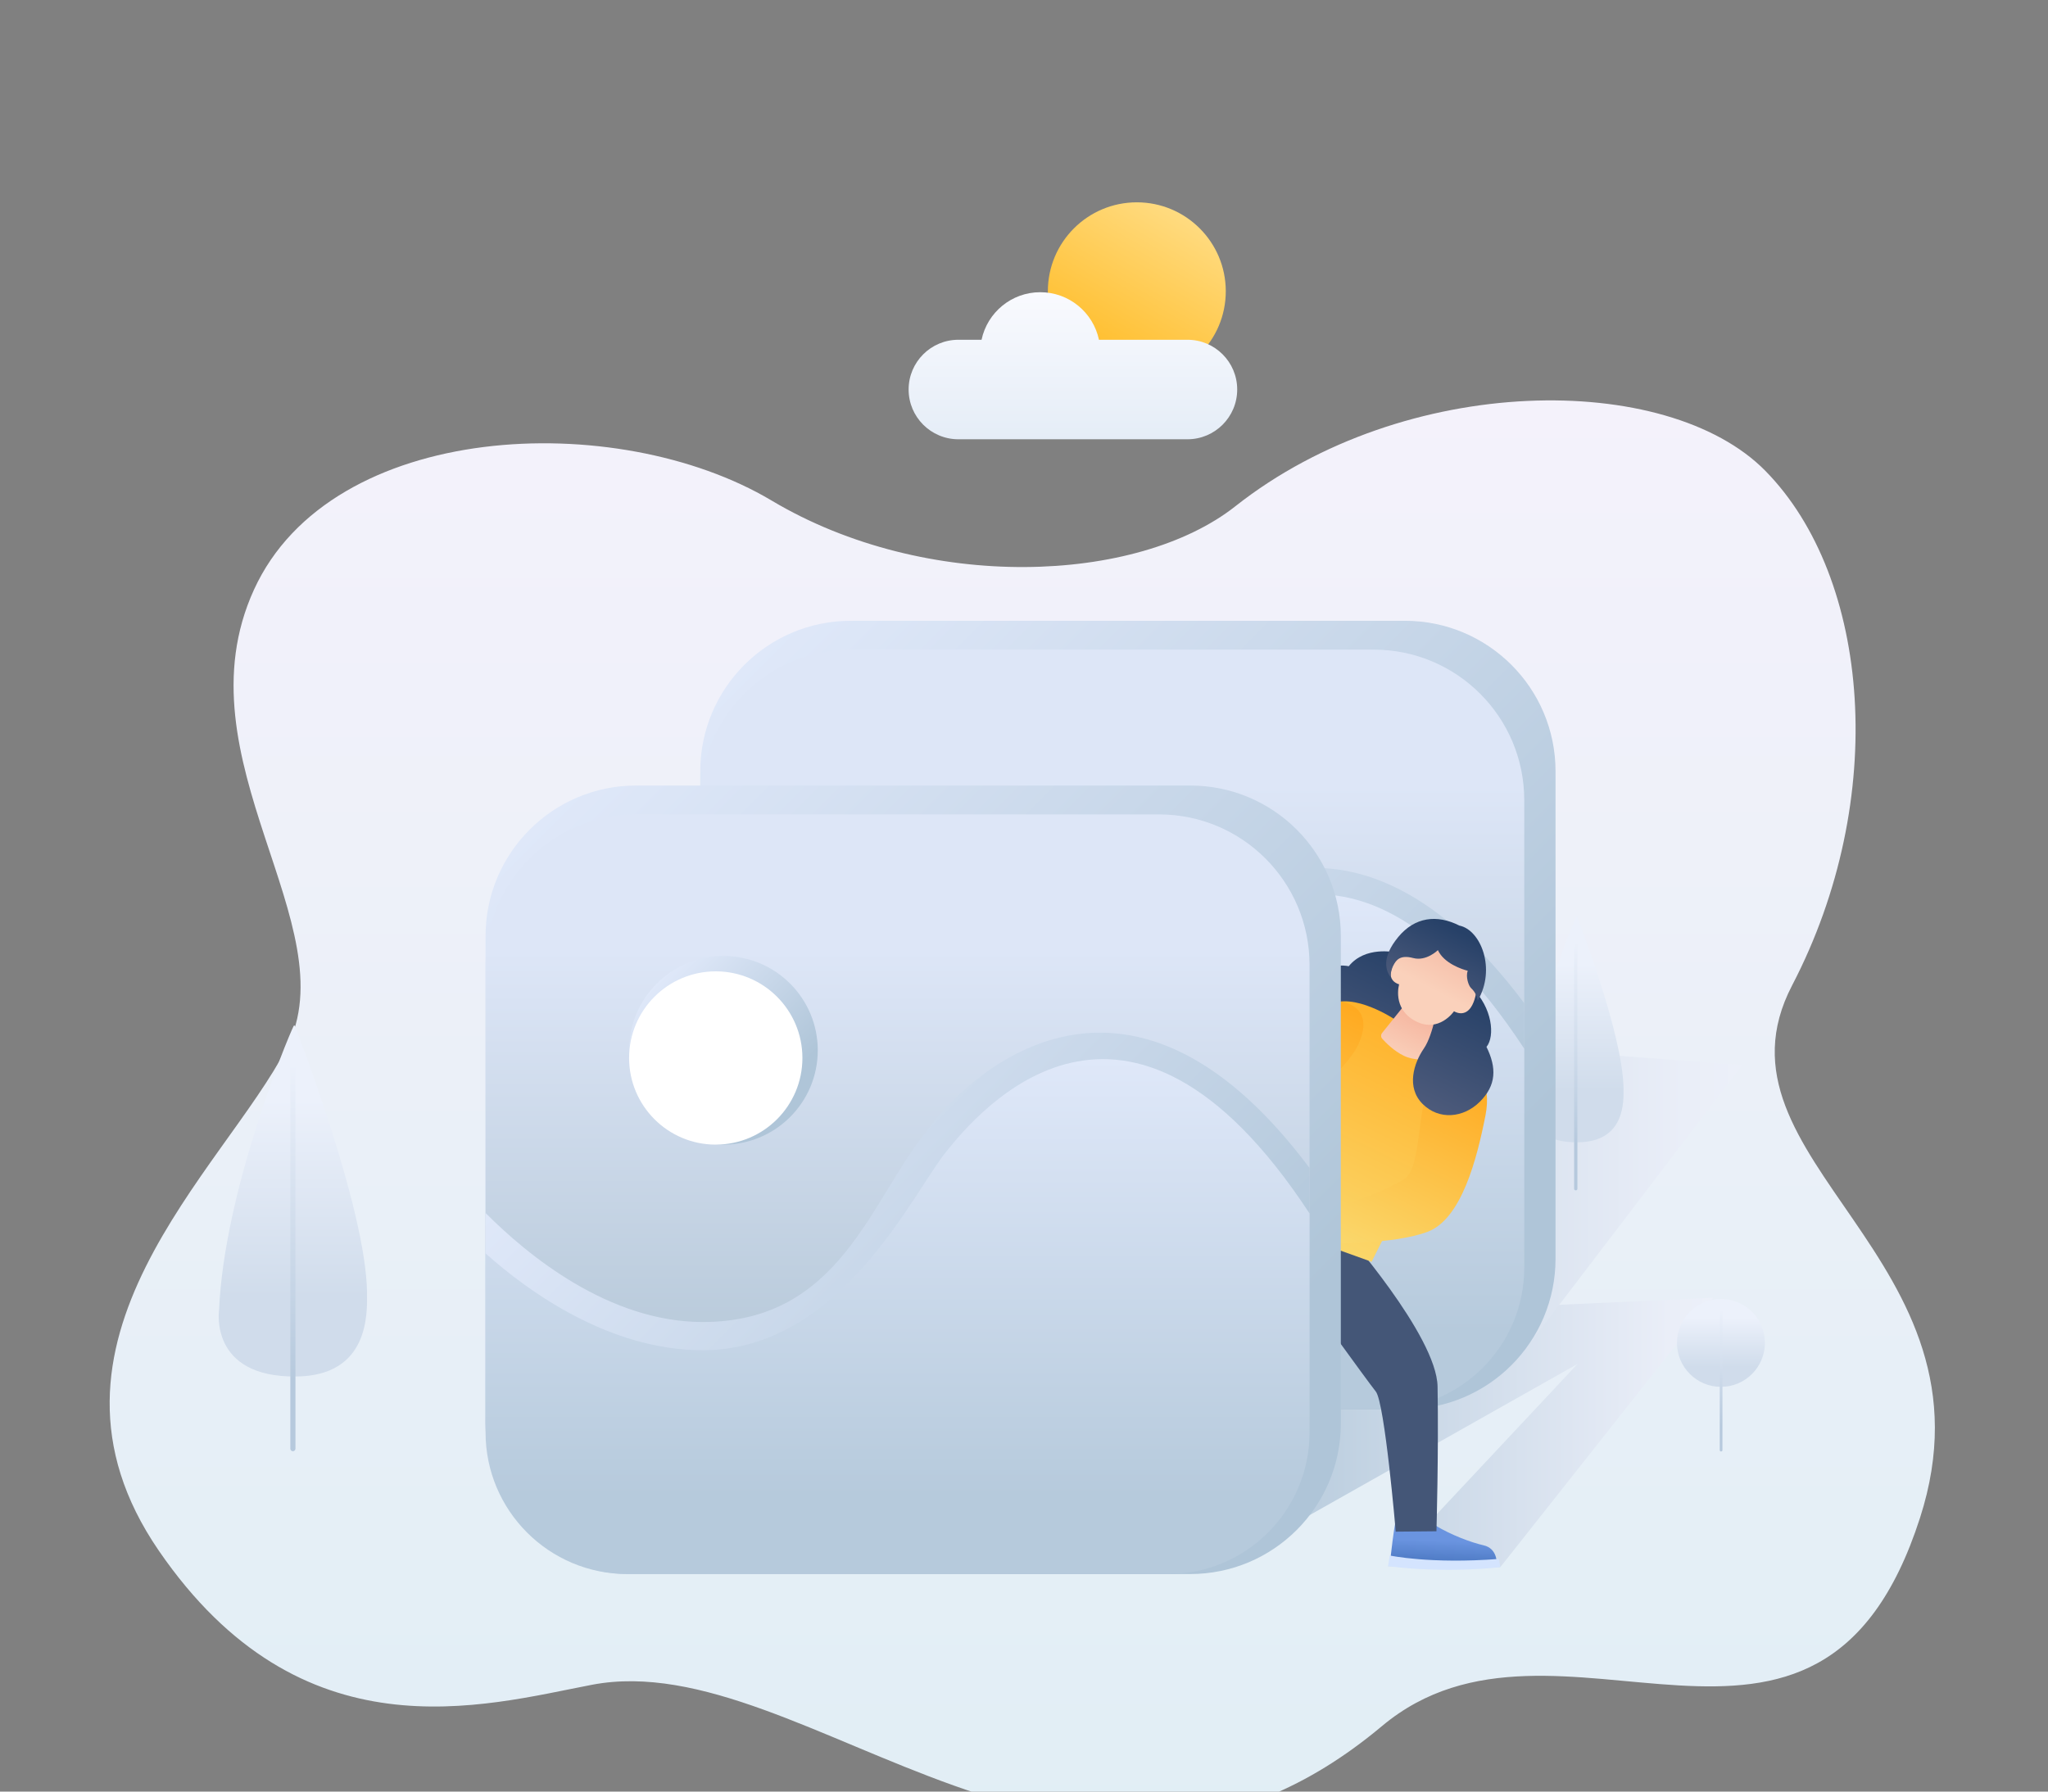 <?xml version="1.0" encoding="UTF-8" standalone="no"?>
<svg
   height="700"
   node-id="1"
   sillyvg="true"
   template-height="700"
   template-width="700"
   version="1.1"
   viewBox="0 0 800 700"
   width="800"
   id="svg248"
   sodipodi:docname="-wNvSYmnaPRqimgqW.svg"
   xmlns:inkscape="http://www.inkscape.org/namespaces/inkscape"
   xmlns:sodipodi="http://sodipodi.sourceforge.net/DTD/sodipodi-0.dtd"
   xmlns="http://www.w3.org/2000/svg"
   xmlns:svg="http://www.w3.org/2000/svg">
  <rect x="0" y="0" width="800" height="700" fill="#808080" stroke="none"/>
  <sodipodi:namedview
     id="namedview250"
     pagecolor="#ffffff"
     bordercolor="#000000"
     borderopacity="0.25"
     inkscape:showpageshadow="2"
     inkscape:pageopacity="0.0"
     inkscape:pagecheckerboard="0"
     inkscape:deskcolor="#d1d1d1" />
  <defs
     node-id="159"
     id="defs160">
    <linearGradient
       gradientUnits="userSpaceOnUse"
       id="SVGID_1_"
       node-id="11"
       spreadMethod="pad"
       x1="399.322"
       x2="399.322"
       y1="156.439"
       y2="711.931">
      <stop
         offset="0"
         stop-color="#f4f2fb"
         id="stop2" />
      <stop
         offset="1"
         stop-color="#e1eef5"
         id="stop4" />
    </linearGradient>
    <linearGradient
       gradientUnits="userSpaceOnUse"
       id="SVGID_2_"
       node-id="15"
       spreadMethod="pad"
       x1="472.685"
       x2="669.249"
       y1="559.672"
       y2="559.672">
      <stop
         offset="0.075"
         stop-color="#b4c9db"
         id="stop7" />
      <stop
         offset="0.913"
         stop-color="#eaeef8"
         id="stop9" />
      <stop
         offset="1"
         stop-color="#ecf0f9"
         id="stop11" />
    </linearGradient>
    <linearGradient
       gradientUnits="userSpaceOnUse"
       id="SVGID_3_"
       node-id="20"
       spreadMethod="pad"
       x1="424.096"
       x2="680.587"
       y1="457.803"
       y2="457.803">
      <stop
         offset="0.075"
         stop-color="#b4c9db"
         id="stop14" />
      <stop
         offset="0.913"
         stop-color="#eaeef8"
         id="stop16" />
      <stop
         offset="1"
         stop-color="#ecf0f9"
         id="stop18" />
    </linearGradient>
    <linearGradient
       gradientUnits="userSpaceOnUse"
       id="SVGID_4_"
       node-id="26"
       spreadMethod="pad"
       x1="114.404"
       x2="114.404"
       y1="537.828"
       y2="400.654">
      <stop
         offset="0.227"
         stop-color="#d0dceb"
         id="stop21" />
      <stop
         offset="0.789"
         stop-color="#ecf1fb"
         id="stop23" />
    </linearGradient>
    <linearGradient
       gradientUnits="userSpaceOnUse"
       id="SVGID_5_"
       node-id="31"
       spreadMethod="pad"
       x1="114.406"
       x2="114.406"
       y1="415.885"
       y2="567.019">
      <stop
         offset="0"
         stop-color="#ecf1fb"
         id="stop26" />
      <stop
         offset="0.818"
         stop-color="#b6c9dd"
         id="stop28" />
    </linearGradient>
    <linearGradient
       gradientUnits="userSpaceOnUse"
       id="SVGID_6_"
       node-id="36"
       spreadMethod="pad"
       x1="615.533"
       x2="615.533"
       y1="446.306"
       y2="357.982">
      <stop
         offset="0.227"
         stop-color="#d0dceb"
         id="stop31" />
      <stop
         offset="0.789"
         stop-color="#ecf1fb"
         id="stop33" />
    </linearGradient>
    <linearGradient
       gradientUnits="userSpaceOnUse"
       id="SVGID_7_"
       node-id="41"
       spreadMethod="pad"
       x1="615.534"
       x2="615.534"
       y1="367.789"
       y2="465.102">
      <stop
         offset="0"
         stop-color="#ecf1fb"
         id="stop36" />
      <stop
         offset="0.818"
         stop-color="#b6c9dd"
         id="stop38" />
    </linearGradient>
    <linearGradient
       gradientUnits="userSpaceOnUse"
       id="SVGID_8_"
       node-id="46"
       spreadMethod="pad"
       x1="672.243"
       x2="672.243"
       y1="541.853"
       y2="507.522">
      <stop
         offset="0.227"
         stop-color="#d0dceb"
         id="stop41" />
      <stop
         offset="0.789"
         stop-color="#ecf1fb"
         id="stop43" />
    </linearGradient>
    <linearGradient
       gradientUnits="userSpaceOnUse"
       id="SVGID_9_"
       node-id="50"
       spreadMethod="pad"
       x1="672.303"
       x2="672.303"
       y1="511.857"
       y2="567.12">
      <stop
         offset="0"
         stop-color="#ecf1fb"
         id="stop46" />
      <stop
         offset="0.818"
         stop-color="#b6c9dd"
         id="stop48" />
    </linearGradient>
    <linearGradient
       gradientUnits="userSpaceOnUse"
       id="SVGID_10_"
       node-id="54"
       spreadMethod="pad"
       x1="461.451"
       x2="426.697"
       y1="83.7"
       y2="143.896">
      <stop
         offset="0"
         stop-color="#ffdb80"
         id="stop51" />
      <stop
         offset="1"
         stop-color="#ffbb24"
         id="stop53" />
    </linearGradient>
    <linearGradient
       gradientUnits="userSpaceOnUse"
       id="SVGID_11_"
       node-id="58"
       spreadMethod="pad"
       x1="419.114"
       x2="419.114"
       y1="114.166"
       y2="171.62">
      <stop
         offset="0"
         stop-color="#f9fafe"
         id="stop56" />
      <stop
         offset="1"
         stop-color="#e5edf7"
         id="stop58" />
    </linearGradient>
    <linearGradient
       gradientUnits="userSpaceOnUse"
       id="SVGID_12_"
       node-id="63"
       spreadMethod="pad"
       x1="583.9"
       x2="297.266"
       y1="539.903"
       y2="253.269">
      <stop
         offset="0.15"
         stop-color="#afc5d8"
         id="stop61" />
      <stop
         offset="1"
         stop-color="#dfe8f9"
         id="stop63" />
    </linearGradient>
    <linearGradient
       gradientUnits="userSpaceOnUse"
       id="SVGID_13_"
       node-id="67"
       spreadMethod="pad"
       x1="434.47"
       x2="434.47"
       y1="550.624"
       y2="253.822">
      <stop
         offset="0"
         stop-color="#acc1d1"
         id="stop66" />
      <stop
         offset="0.158"
         stop-color="#aec2d2"
         id="stop68" />
      <stop
         offset="0.821"
         stop-color="#dde6f7"
         id="stop70" />
    </linearGradient>
    <linearGradient
       gradientUnits="userSpaceOnUse"
       id="SVGID_14_"
       node-id="72"
       spreadMethod="pad"
       x1="546.806"
       x2="332.493"
       y1="564.899"
       y2="350.586">
      <stop
         offset="0.15"
         stop-color="#afc5d8"
         id="stop73" />
      <stop
         offset="1"
         stop-color="#dfe8f9"
         id="stop75" />
    </linearGradient>
    <linearGradient
       gradientUnits="userSpaceOnUse"
       id="SVGID_15_"
       node-id="76"
       spreadMethod="pad"
       x1="434.47"
       x2="434.47"
       y1="550.624"
       y2="349.443">
      <stop
         offset="0.15"
         stop-color="#b6cadc"
         id="stop78" />
      <stop
         offset="1"
         stop-color="#dfe8f9"
         id="stop80" />
    </linearGradient>
    <linearGradient
       gradientTransform="matrix(0.999 0.041 -0.041 0.999 -3737.705 -4109.427)"
       gradientUnits="userSpaceOnUse"
       id="SVGID_16_"
       node-id="81"
       spreadMethod="pad"
       x1="4489.954"
       x2="4489.954"
       y1="4542.431"
       y2="4526.161">
      <stop
         offset="0"
         stop-color="#4673bc"
         id="stop83" />
      <stop
         offset="0.652"
         stop-color="#6a94e0"
         id="stop85" />
    </linearGradient>
    <linearGradient
       gradientUnits="userSpaceOnUse"
       id="SVGID_17_"
       node-id="86"
       spreadMethod="pad"
       x1="-2529.382"
       x2="-2581.628"
       y1="539.498"
       y2="539.498">
      <stop
         offset="0"
         stop-color="#445677"
         id="stop88" />
      <stop
         offset="1"
         stop-color="#293861"
         id="stop90" />
    </linearGradient>
    <linearGradient
       gradientTransform="matrix(0.898 0.44 -0.44 0.898 -6924.347 -4045.807)"
       gradientUnits="userSpaceOnUse"
       id="SVGID_18_"
       node-id="91"
       spreadMethod="pad"
       x1="8647.134"
       x2="8647.134"
       y1="732.893"
       y2="679.522">
      <stop
         offset="0"
         stop-color="#4f5c7c"
         id="stop93" />
      <stop
         offset="1"
         stop-color="#274168"
         id="stop95" />
    </linearGradient>
    <linearGradient
       gradientTransform="matrix(0.898 0.44 -0.44 0.898 -6924.347 -4045.807)"
       gradientUnits="userSpaceOnUse"
       id="SVGID_19_"
       node-id="95"
       spreadMethod="pad"
       x1="8670.645"
       x2="8670.645"
       y1="800.613"
       y2="706.423">
      <stop
         offset="0"
         stop-color="#fad96e"
         id="stop98" />
      <stop
         offset="1"
         stop-color="#ffb32c"
         id="stop100" />
    </linearGradient>
    <linearGradient
       gradientTransform="matrix(0.898 0.44 -0.44 0.898 -6924.347 -4045.807)"
       gradientUnits="userSpaceOnUse"
       id="SVGID_20_"
       node-id="99"
       spreadMethod="pad"
       x1="8671.742"
       x2="8671.742"
       y1="692.921"
       y2="718.001">
      <stop
         offset="0"
         stop-color="#f4ae98"
         id="stop103" />
      <stop
         offset="1"
         stop-color="#fad1bb"
         id="stop105" />
    </linearGradient>
    <linearGradient
       gradientTransform="matrix(0.951 0.309 -0.309 0.951 -7165.374 -3672.021)"
       gradientUnits="userSpaceOnUse"
       id="SVGID_21_"
       node-id="103"
       spreadMethod="pad"
       x1="8560.855"
       x2="8573.114"
       y1="1574.075"
       y2="1487.763">
      <stop
         offset="0"
         stop-color="#fad96e"
         id="stop108" />
      <stop
         offset="1"
         stop-color="#ffa91f"
         id="stop110" />
    </linearGradient>
    <linearGradient
       gradientTransform="matrix(-0.827 -0.562 -0.562 0.827 -1292.768 -796.621)"
       gradientUnits="userSpaceOnUse"
       id="SVGID_22_"
       node-id="107"
       spreadMethod="pad"
       x1="-2235.921"
       x2="-2223.663"
       y1="40.679"
       y2="-45.634">
      <stop
         offset="0"
         stop-color="#fad96e"
         id="stop113" />
      <stop
         offset="1"
         stop-color="#ffa91f"
         id="stop115" />
    </linearGradient>
    <linearGradient
       gradientTransform="matrix(0.898 0.44 -0.44 0.898 -6924.347 -4045.807)"
       gradientUnits="userSpaceOnUse"
       id="SVGID_23_"
       node-id="111"
       spreadMethod="pad"
       x1="8691.164"
       x2="8691.164"
       y1="732.52"
       y2="682.332">
      <stop
         offset="0"
         stop-color="#4f5c7c"
         id="stop118" />
      <stop
         offset="1"
         stop-color="#274168"
         id="stop120" />
    </linearGradient>
    <linearGradient
       gradientTransform="matrix(0.884 0.468 -0.468 0.884 -6867.031 -4097.458)"
       gradientUnits="userSpaceOnUse"
       id="SVGID_24_"
       node-id="115"
       spreadMethod="pad"
       x1="8660.98"
       x2="8660.98"
       y1="466.781"
       y2="499.47">
      <stop
         offset="0"
         stop-color="#f4b9a4"
         id="stop123" />
      <stop
         offset="0.652"
         stop-color="#fad1bb"
         id="stop125" />
    </linearGradient>
    <linearGradient
       gradientTransform="matrix(0.898 0.44 -0.44 0.898 -6924.347 -4045.807)"
       gradientUnits="userSpaceOnUse"
       id="SVGID_25_"
       node-id="119"
       spreadMethod="pad"
       x1="8668.631"
       x2="8668.631"
       y1="692.724"
       y2="662.514">
      <stop
         offset="0"
         stop-color="#4f5c7c"
         id="stop128" />
      <stop
         offset="1"
         stop-color="#274168"
         id="stop130" />
    </linearGradient>
    <linearGradient
       gradientUnits="userSpaceOnUse"
       id="SVGID_26_"
       node-id="124"
       spreadMethod="pad"
       x1="500.03"
       x2="213.396"
       y1="604.275"
       y2="317.641">
      <stop
         offset="0.15"
         stop-color="#afc5d8"
         id="stop133" />
      <stop
         offset="1"
         stop-color="#dfe8f9"
         id="stop135" />
    </linearGradient>
    <linearGradient
       gradientUnits="userSpaceOnUse"
       id="SVGID_27_"
       node-id="128"
       spreadMethod="pad"
       x1="350.6"
       x2="350.6"
       y1="614.996"
       y2="318.195">
      <stop
         offset="0"
         stop-color="#acc1d1"
         id="stop138" />
      <stop
         offset="0.158"
         stop-color="#aec2d2"
         id="stop140" />
      <stop
         offset="0.821"
         stop-color="#dde6f7"
         id="stop142" />
    </linearGradient>
    <linearGradient
       gradientUnits="userSpaceOnUse"
       id="SVGID_28_"
       node-id="133"
       spreadMethod="pad"
       x1="308.65"
       x2="256.535"
       y1="436.423"
       y2="384.308">
      <stop
         offset="0.15"
         stop-color="#afc5d8"
         id="stop145" />
      <stop
         offset="1"
         stop-color="#dfe8f9"
         id="stop147" />
    </linearGradient>
    <linearGradient
       gradientUnits="userSpaceOnUse"
       id="SVGID_29_"
       node-id="138"
       spreadMethod="pad"
       x1="462.936"
       x2="248.623"
       y1="629.272"
       y2="414.959">
      <stop
         offset="0.15"
         stop-color="#afc5d8"
         id="stop150" />
      <stop
         offset="1"
         stop-color="#dfe8f9"
         id="stop152" />
    </linearGradient>
    <linearGradient
       gradientUnits="userSpaceOnUse"
       id="SVGID_30_"
       node-id="142"
       spreadMethod="pad"
       x1="350.6"
       x2="350.6"
       y1="614.996"
       y2="413.816">
      <stop
         offset="0.15"
         stop-color="#b6cadc"
         id="stop155" />
      <stop
         offset="1"
         stop-color="#dfe8f9"
         id="stop157" />
    </linearGradient>
  </defs>
  <g
     node-id="446"
     id="g246">
    <g
       node-id="447"
       id="g194">
      <path
         d="M 482.58 197.79 C 444.21 228.08 361.84 231.60 301.41 195.57 C 240.98 159.54 129.41 164.19 99.19 230.44 C 68.97 296.69 136.38 361.77 111.97 409.42 C 87.56 457.07 6.21 524.47 62.00 605.82 C 117.79 687.17 188.60 666.44 231.22 658.27 C 315.38 642.14 421.00 773.94 539.84 674.40 C 608.31 617.05 710.28 716.49 750.01 593.04 C 782.79 491.18 664.34 453.54 700.04 385.01 C 738.00 312.13 730.71 225.77 689.58 183.95 C 651.27 145.00 548.82 145.49 482.58 197.79 Z"
         fill="url(#SVGID_1_)"
         fill-rule="nonzero"
         group-id="1,2"
         node-id="355"
         stroke="none"
         target-height="628.94"
         target-width="776.58"
         target-x="6.21"
         target-y="145"
         id="path162" />
      <path
         d="M 495.36 595.99 C 498.01 595.99 511.26 592.16 511.26 592.16 L 616.24 532.90 L 542.21 611.93 L 586.08 612.29 L 669.25 507.05 L 559.85 512.06 L 472.68 572.43 L 495.36 595.99 Z"
         fill="url(#SVGID_2_)"
         fill-rule="nonzero"
         group-id="1,2"
         node-id="357"
         stroke="none"
         target-height="105.24"
         target-width="196.57"
         target-x="472.68"
         target-y="507.05"
         id="path164" />
      <path
         d="M 424.10 389.12 L 553.96 406.78 L 680.59 416.06 L 596.37 526.49 L 469.59 518.98 Z"
         fill="url(#SVGID_3_)"
         fill-rule="nonzero"
         group-id="1,2"
         node-id="359"
         stroke="none"
         target-height="137.37"
         target-width="256.49"
         target-x="424.1"
         target-y="389.12"
         id="path166" />
      <g
         node-id="451"
         id="g174">
        <path
           d="M 115.19 400.90 C 115.19 400.90 114.97 400.33 114.67 400.94 C 111.97 406.43 87.52 465.90 85.58 511.80 C 85.58 511.80 81.50 538.17 115.69 537.82 C 144.23 537.53 143.47 513.22 143.37 505.03 C 142.98 471.81 115.19 400.90 115.19 400.90 Z"
           fill="url(#SVGID_4_)"
           fill-rule="nonzero"
           group-id="1,2,6"
           node-id="363"
           stroke="none"
           target-height="137.84"
           target-width="62.73"
           target-x="81.5"
           target-y="400.33"
           id="path168" />
        <g
           node-id="455"
           id="g172">
          <path
             d="M 114.41 567.02 C 113.86 567.02 113.41 566.57 113.41 566.02 L 113.41 416.89 C 113.41 416.34 113.86 415.89 114.41 415.89 C 114.96 415.89 115.41 416.34 115.41 416.89 L 115.41 566.02 C 115.41 566.57 114.96 567.02 114.41 567.02 Z"
             fill="url(#SVGID_5_)"
             fill-rule="nonzero"
             group-id="1,2,6,10"
             node-id="367"
             stroke="none"
             target-height="151.13"
             target-width="2"
             target-x="113.41"
             target-y="415.89"
             id="path170" />
        </g>
      </g>
      <g
         node-id="452"
         id="g182">
        <path
           d="M 616.04 358.14 C 616.04 358.14 615.90 357.77 615.71 358.17 C 613.97 361.70 598.23 400.00 596.98 429.55 C 596.98 429.55 594.35 446.53 616.37 446.31 C 634.75 446.13 634.26 430.47 634.19 425.20 C 633.93 403.80 616.04 358.14 616.04 358.14 Z"
           fill="url(#SVGID_6_)"
           fill-rule="nonzero"
           group-id="1,2,7"
           node-id="373"
           stroke="none"
           target-height="88.76"
           target-width="40.4"
           target-x="594.35"
           target-y="357.77"
           id="path176" />
        <g
           node-id="456"
           id="g180">
          <path
             d="M 615.53 465.10 C 615.17 465.10 614.89 464.81 614.89 464.46 L 614.89 368.44 C 614.89 368.08 615.18 367.80 615.53 367.80 C 615.89 367.80 616.17 368.09 616.17 368.44 L 616.17 464.46 C 616.18 464.81 615.89 465.10 615.53 465.10 Z"
             fill="url(#SVGID_7_)"
             fill-rule="nonzero"
             group-id="1,2,7,11"
             node-id="377"
             stroke="none"
             target-height="97.3"
             target-width="1.29"
             target-x="614.89"
             target-y="367.8"
             id="path178" />
        </g>
      </g>
      <g
         node-id="453"
         id="g188">
        <path
           d="M 689.41 524.69 C 689.41 534.17 681.72 541.86 672.24 541.86 C 662.76 541.86 655.07 534.17 655.07 524.69 C 655.07 515.21 662.76 507.52 672.24 507.52 C 681.72 507.52 689.41 515.21 689.41 524.69 Z"
           fill="url(#SVGID_8_)"
           fill-rule="nonzero"
           group-id="1,2,8"
           node-id="383"
           stroke="none"
           target-height="34.34"
           target-width="34.34"
           target-x="655.07"
           target-y="507.52"
           id="path184" />
        <path
           d="M 672.30 567.12 C 672.01 567.12 671.77 566.88 671.77 566.59 L 671.77 512.38 C 671.77 512.09 672.01 511.85 672.30 511.85 C 672.59 511.85 672.83 512.09 672.83 512.38 L 672.83 566.59 C 672.83 566.88 672.60 567.12 672.30 567.12 Z"
           fill="url(#SVGID_9_)"
           fill-rule="nonzero"
           group-id="1,2,8"
           node-id="385"
           stroke="none"
           target-height="55.27"
           target-width="1.06"
           target-x="671.77"
           target-y="511.85"
           id="path186" />
      </g>
      <path
         d="M 478.82 113.80 C 478.82 132.99 463.26 148.55 444.07 148.55 C 424.88 148.55 409.32 132.99 409.32 113.80 C 409.32 94.61 424.88 79.05 444.07 79.05 C 463.26 79.05 478.82 94.61 478.82 113.80 Z"
         fill="url(#SVGID_10_)"
         fill-rule="nonzero"
         group-id="1,2"
         node-id="388"
         stroke="none"
         target-height="69.5"
         target-width="69.5"
         target-x="409.32"
         target-y="79.05"
         id="path190" />
      <path
         d="M 463.85 132.75 L 429.28 132.75 C 427.05 122.14 417.63 114.17 406.35 114.17 C 395.07 114.17 385.66 122.14 383.42 132.75 L 374.37 132.75 C 363.64 132.75 354.93 141.45 354.93 152.19 L 354.93 152.19 C 354.93 162.92 363.63 171.63 374.37 171.63 L 463.84 171.63 C 474.57 171.63 483.28 162.93 483.28 152.19 L 483.28 152.19 C 483.29 141.45 474.58 132.75 463.85 132.75 Z"
         fill="url(#SVGID_11_)"
         fill-rule="nonzero"
         group-id="1,2"
         node-id="390"
         stroke="none"
         target-height="57.46"
         target-width="128.36"
         target-x="354.93"
         target-y="114.17"
         id="path192" />
    </g>
    <g
       node-id="448"
       id="g204">
      <path
         d="M 548.82 550.62 L 332.35 550.62 C 299.87 550.62 273.54 524.29 273.54 491.81 L 273.54 301.36 C 273.54 268.88 299.87 242.55 332.35 242.55 L 548.82 242.55 C 581.30 242.55 607.63 268.88 607.63 301.36 L 607.63 491.82 C 607.63 524.29 581.30 550.62 548.82 550.62 Z"
         fill="url(#SVGID_12_)"
         fill-rule="nonzero"
         group-id="1,3"
         node-id="395"
         stroke="none"
         target-height="308.07"
         target-width="334.09"
         target-x="273.54"
         target-y="242.55"
         id="path196" />
      <path
         d="M 536.59 550.62 L 332.35 550.62 C 299.87 550.62 273.54 524.29 273.54 491.81 L 273.54 312.63 C 273.54 280.15 299.87 253.82 332.35 253.82 L 536.60 253.82 C 569.08 253.82 595.41 280.15 595.41 312.63 L 595.41 491.81 C 595.40 524.29 569.07 550.62 536.59 550.62 Z"
         fill="url(#SVGID_13_)"
         fill-rule="nonzero"
         group-id="1,3"
         node-id="397"
         stroke="none"
         target-height="296.8"
         target-width="321.87"
         target-x="273.54"
         target-y="253.82"
         id="path198" />
      <path
         d="M 445.96 377.45 C 423.76 404.55 412.18 452.15 358.39 452.15 C 321.73 452.15 290.02 426.12 273.54 409.54 L 273.54 488.29 C 273.54 522.72 298.32 550.62 328.89 550.62 L 540.06 550.62 C 570.63 550.62 595.41 522.71 595.41 488.29 L 595.41 391.97 C 522.74 294.84 460.15 357.43 445.96 377.45 Z"
         fill="url(#SVGID_14_)"
         fill-rule="nonzero"
         group-id="1,3"
         node-id="399"
         stroke="none"
         target-height="255.78"
         target-width="321.87"
         target-x="273.54"
         target-y="294.84"
         id="path200" />
      <path
         d="M 453.31 385.81 C 440.37 401.92 412.18 463.18 358.39 463.18 C 321.73 463.18 290.02 440.07 273.54 425.35 L 273.54 495.28 C 273.54 525.85 298.32 550.63 328.89 550.63 L 540.06 550.63 C 570.63 550.63 595.41 525.85 595.41 495.28 L 595.41 409.75 C 523.73 300.40 465.97 370.06 453.31 385.81 Z"
         fill="url(#SVGID_15_)"
         fill-rule="nonzero"
         group-id="1,3"
         node-id="401"
         stroke="none"
         target-height="250.23"
         target-width="321.87"
         target-x="273.54"
         target-y="300.4"
         id="path202" />
    </g>
    <g
       node-id="449"
       id="g230">
      <path
         d="M 545.05 594.79 C 545.05 594.79 549.94 601.11 560.93 596.16 C 566.81 599.68 574.35 602.59 579.57 603.78 C 584.79 604.96 585.10 610.78 584.27 612.33 C 577.25 611.72 556.98 613.16 543.19 608.53 C 544.27 598.78 545.05 594.79 545.05 594.79 Z"
         fill="url(#SVGID_16_)"
         fill-rule="nonzero"
         group-id="1,4"
         node-id="406"
         stroke="none"
         target-height="18.37"
         target-width="41.91"
         target-x="543.19"
         target-y="594.79"
         id="path206" />
      <path
         d="M 542.21 611.93 L 542.85 607.75 C 542.85 607.75 558.72 611.16 585.56 609.09 C 585.82 611.24 586.08 612.30 586.08 612.30 C 586.08 612.30 565.69 614.91 542.21 611.93 Z"
         fill="#d4e4fe"
         fill-rule="nonzero"
         group-id="1,4"
         node-id="408"
         stroke="none"
         target-height="7.16"
         target-width="43.87"
         target-x="542.21"
         target-y="607.75"
         id="path208" />
      <path
         d="M 524.67 480.57 C 524.67 480.57 561.22 521.83 561.55 541.75 C 561.99 567.81 561.11 598.29 561.11 598.29 L 545.21 598.44 C 545.21 598.44 540.94 548.08 537.41 543.67 C 533.88 539.26 509.43 505.31 509.43 505.31 L 524.67 480.57 Z"
         fill="url(#SVGID_17_)"
         fill-rule="nonzero"
         group-id="1,4"
         node-id="410"
         stroke="none"
         target-height="117.87"
         target-width="52.56"
         target-x="509.43"
         target-y="480.57"
         id="path210" />
      <g
         node-id="454"
         id="g228">
        <path
           d="M 544.88 372.09 C 544.88 372.09 533.27 369.51 526.86 377.52 C 522.17 376.49 504.32 377.17 506.77 399.18 C 508.92 408.40 509.20 409.91 509.20 409.91 L 544.45 415.90 L 563.47 377.05 L 544.88 372.09 Z"
           fill="url(#SVGID_18_)"
           fill-rule="nonzero"
           group-id="1,4,9"
           node-id="414"
           stroke="none"
           target-height="46.39"
           target-width="59.15"
           target-x="504.32"
           target-y="369.51"
           id="path212" />
        <path
           d="M 544.80 398.28 C 544.80 398.28 528.72 387.45 519.23 392.63 C 509.74 397.81 497.76 417.10 497.76 417.10 L 511.08 422.77 L 498.41 445.88 L 494.86 478.28 L 535.79 493.00 L 558.46 447.65 L 576.20 448.54 C 576.20 448.54 588.17 415.86 570.75 413.02 C 562.55 410.04 560.16 408.70 560.16 408.70 C 560.16 408.70 554.91 414.23 548.14 410.23 C 541.38 406.23 544.80 398.28 544.80 398.28 Z"
           fill="url(#SVGID_19_)"
           fill-rule="nonzero"
           group-id="1,4,9"
           node-id="416"
           stroke="none"
           target-height="105.55"
           target-width="93.31"
           target-x="494.86"
           target-y="387.45"
           id="path214" />
        <path
           d="M 551.31 389.35 L 539.89 403.59 C 539.35 404.26 539.37 405.22 539.94 405.85 C 541.42 407.51 544.50 410.61 548.32 412.48 C 552.28 414.42 557.07 414.08 559.35 413.76 C 560.14 413.65 560.75 413.03 560.85 412.25 L 563.35 393.25 C 563.46 392.39 562.93 391.57 562.09 391.33 L 553.16 388.76 C 552.48 388.57 551.75 388.80 551.31 389.35 Z"
           fill="url(#SVGID_20_)"
           fill-rule="nonzero"
           group-id="1,4,9"
           node-id="418"
           stroke="none"
           target-height="25.85"
           target-width="24.11"
           target-x="539.35"
           target-y="388.57"
           id="path216" />
        <path
           d="M 523.75 391.40 C 529.59 392.19 535.85 396.64 530.61 408.04 C 525.37 419.44 505.54 431.99 506.44 440.17 C 507.35 448.46 511.51 461.64 514.46 469.42 C 510.25 474.81 504.35 478.20 504.35 478.20 C 504.35 478.20 488.80 459.10 484.60 445.54 C 480.40 431.98 495.23 412.86 506.70 399.70 C 515.34 389.78 523.75 391.40 523.75 391.40 Z"
           fill="url(#SVGID_21_)"
           fill-rule="nonzero"
           group-id="1,4,9"
           node-id="420"
           stroke="none"
           target-height="88.42"
           target-width="55.45"
           target-x="480.4"
           target-y="389.78"
           id="path218" />
        <path
           d="M 576.37 417.17 C 572.17 413.04 564.81 410.83 559.02 421.95 C 553.23 433.08 555.48 456.43 548.46 460.74 C 541.35 465.11 528.39 469.90 520.44 472.35 C 518.76 478.98 519.71 485.72 519.71 485.72 C 519.71 485.72 544.33 486.29 557.62 481.29 C 570.91 476.29 576.92 452.85 580.28 435.72 C 582.81 422.82 576.37 417.17 576.37 417.17 Z"
           fill="url(#SVGID_22_)"
           fill-rule="nonzero"
           group-id="1,4,9"
           node-id="422"
           stroke="none"
           target-height="75.46"
           target-width="64.05"
           target-x="518.76"
           target-y="410.83"
           id="path220" />
        <path
           d="M 561.84 391.20 C 561.84 391.20 560.08 404.02 556.18 409.69 C 552.28 415.36 549.24 424.80 555.66 431.28 C 562.08 437.76 571.69 436.83 578.10 430.43 C 584.51 424.03 584.68 417.22 580.66 409.04 C 584.07 404.85 582.95 393.66 574.97 385.96 C 566.33 380.11 561.84 391.20 561.84 391.20 Z"
           fill="url(#SVGID_23_)"
           fill-rule="nonzero"
           group-id="1,4,9"
           node-id="424"
           stroke="none"
           target-height="57.65"
           target-width="35.44"
           target-x="549.24"
           target-y="380.11"
           id="path222" />
        <path
           d="M 554.75 370.14 C 554.75 370.14 546.78 371.41 544.02 377.39 C 541.25 383.37 546.54 384.59 546.54 384.59 C 546.54 384.59 543.68 394.06 552.88 398.94 C 562.08 403.81 567.97 395.11 567.97 395.11 C 567.97 395.11 572.37 398.00 575.12 392.66 C 577.87 387.32 577.31 378.09 574.25 374.04 C 571.18 369.99 559.95 367.58 554.75 370.14 Z"
           fill="url(#SVGID_24_)"
           fill-rule="nonzero"
           group-id="1,4,9"
           node-id="426"
           stroke="none"
           target-height="36.23"
           target-width="36.62"
           target-x="541.25"
           target-y="367.58"
           id="path224" />
        <path
           d="M 561.68 371.23 C 561.68 371.23 557.18 375.69 552.03 374.32 C 546.88 372.95 545.29 375.14 544.19 377.38 C 543.38 379.03 543.17 380.88 543.19 381.82 C 541.34 379.19 539.51 374.18 546.20 366.09 C 552.66 358.28 561.32 357.19 570.07 361.64 C 578.40 363.31 584.50 378.54 577.24 390.94 C 576.69 388.08 575.47 386.88 574.56 385.98 C 573.65 385.07 572.48 381.69 573.32 379.28 C 571.21 378.77 564.05 376.42 561.68 371.23 Z"
           fill="url(#SVGID_25_)"
           fill-rule="nonzero"
           group-id="1,4,9"
           node-id="428"
           stroke="none"
           target-height="33.75"
           target-width="44.99"
           target-x="539.51"
           target-y="357.19"
           id="path226" />
      </g>
    </g>
    <g
       node-id="450"
       id="g244">
      <path
         d="M 464.95 615.00 L 248.48 615.00 C 216.00 615.00 189.67 588.67 189.67 556.19 L 189.67 365.73 C 189.67 333.25 216.00 306.92 248.48 306.92 L 464.95 306.92 C 497.43 306.92 523.76 333.25 523.76 365.73 L 523.76 556.19 C 523.76 588.67 497.43 615.00 464.95 615.00 Z"
         fill="url(#SVGID_26_)"
         fill-rule="nonzero"
         group-id="1,5"
         node-id="434"
         stroke="none"
         target-height="308.08"
         target-width="334.09"
         target-x="189.67"
         target-y="306.92"
         id="path232" />
      <path
         d="M 452.72 615.00 L 248.48 615.00 C 216.00 615.00 189.67 588.67 189.67 556.19 L 189.67 377.01 C 189.67 344.53 216.00 318.20 248.48 318.20 L 452.73 318.20 C 485.21 318.20 511.54 344.53 511.54 377.01 L 511.54 556.19 C 511.53 588.67 485.20 615.00 452.72 615.00 Z"
         fill="url(#SVGID_27_)"
         fill-rule="nonzero"
         group-id="1,5"
         node-id="436"
         stroke="none"
         target-height="296.8"
         target-width="321.87"
         target-x="189.67"
         target-y="318.2"
         id="path234" />
      <path
         d="M 319.44 410.37 C 319.44 430.72 302.94 447.22 282.59 447.22 C 262.24 447.22 245.74 430.72 245.74 410.37 C 245.74 390.02 262.24 373.52 282.59 373.52 C 302.94 373.52 319.44 390.02 319.44 410.37 Z"
         fill="url(#SVGID_28_)"
         fill-rule="nonzero"
         group-id="1,5"
         node-id="438"
         stroke="none"
         target-height="73.7"
         target-width="73.7"
         target-x="245.74"
         target-y="373.52"
         id="path236" />
      <path
         d="M 313.44 413.37 C 313.44 432.06 298.28 447.22 279.59 447.22 C 260.90 447.22 245.74 432.06 245.74 413.37 C 245.74 394.68 260.90 379.52 279.59 379.52 C 298.28 379.52 313.44 394.68 313.44 413.37 Z"
         fill="#ffffff"
         fill-rule="nonzero"
         group-id="1,5"
         node-id="440"
         stroke="none"
         target-height="67.7"
         target-width="67.7"
         target-x="245.74"
         target-y="379.52"
         id="path238" />
      <path
         d="M 362.09 441.83 C 339.89 468.93 328.31 516.53 274.52 516.53 C 237.86 516.53 206.15 490.50 189.67 473.92 L 189.67 552.67 C 189.67 587.10 214.45 615.00 245.02 615.00 L 456.19 615.00 C 486.76 615.00 511.54 587.09 511.54 552.67 L 511.54 456.35 C 438.87 359.21 376.28 421.80 362.09 441.83 Z"
         fill="url(#SVGID_29_)"
         fill-rule="nonzero"
         group-id="1,5"
         node-id="442"
         stroke="none"
         target-height="255.79"
         target-width="321.87"
         target-x="189.67"
         target-y="359.21"
         id="path240" />
      <path
         d="M 369.44 450.18 C 356.50 466.29 328.31 527.55 274.52 527.55 C 237.86 527.55 206.15 504.44 189.67 489.72 L 189.67 559.65 C 189.67 590.22 214.45 615.00 245.02 615.00 L 456.19 615.00 C 486.76 615.00 511.54 590.22 511.54 559.65 L 511.54 474.12 C 439.86 364.78 382.10 434.43 369.44 450.18 Z"
         fill="url(#SVGID_30_)"
         fill-rule="nonzero"
         group-id="1,5"
         node-id="444"
         stroke="none"
         target-height="250.22"
         target-width="321.87"
         target-x="189.67"
         target-y="364.78"
         id="path242" />
    </g>
  </g>
</svg>
